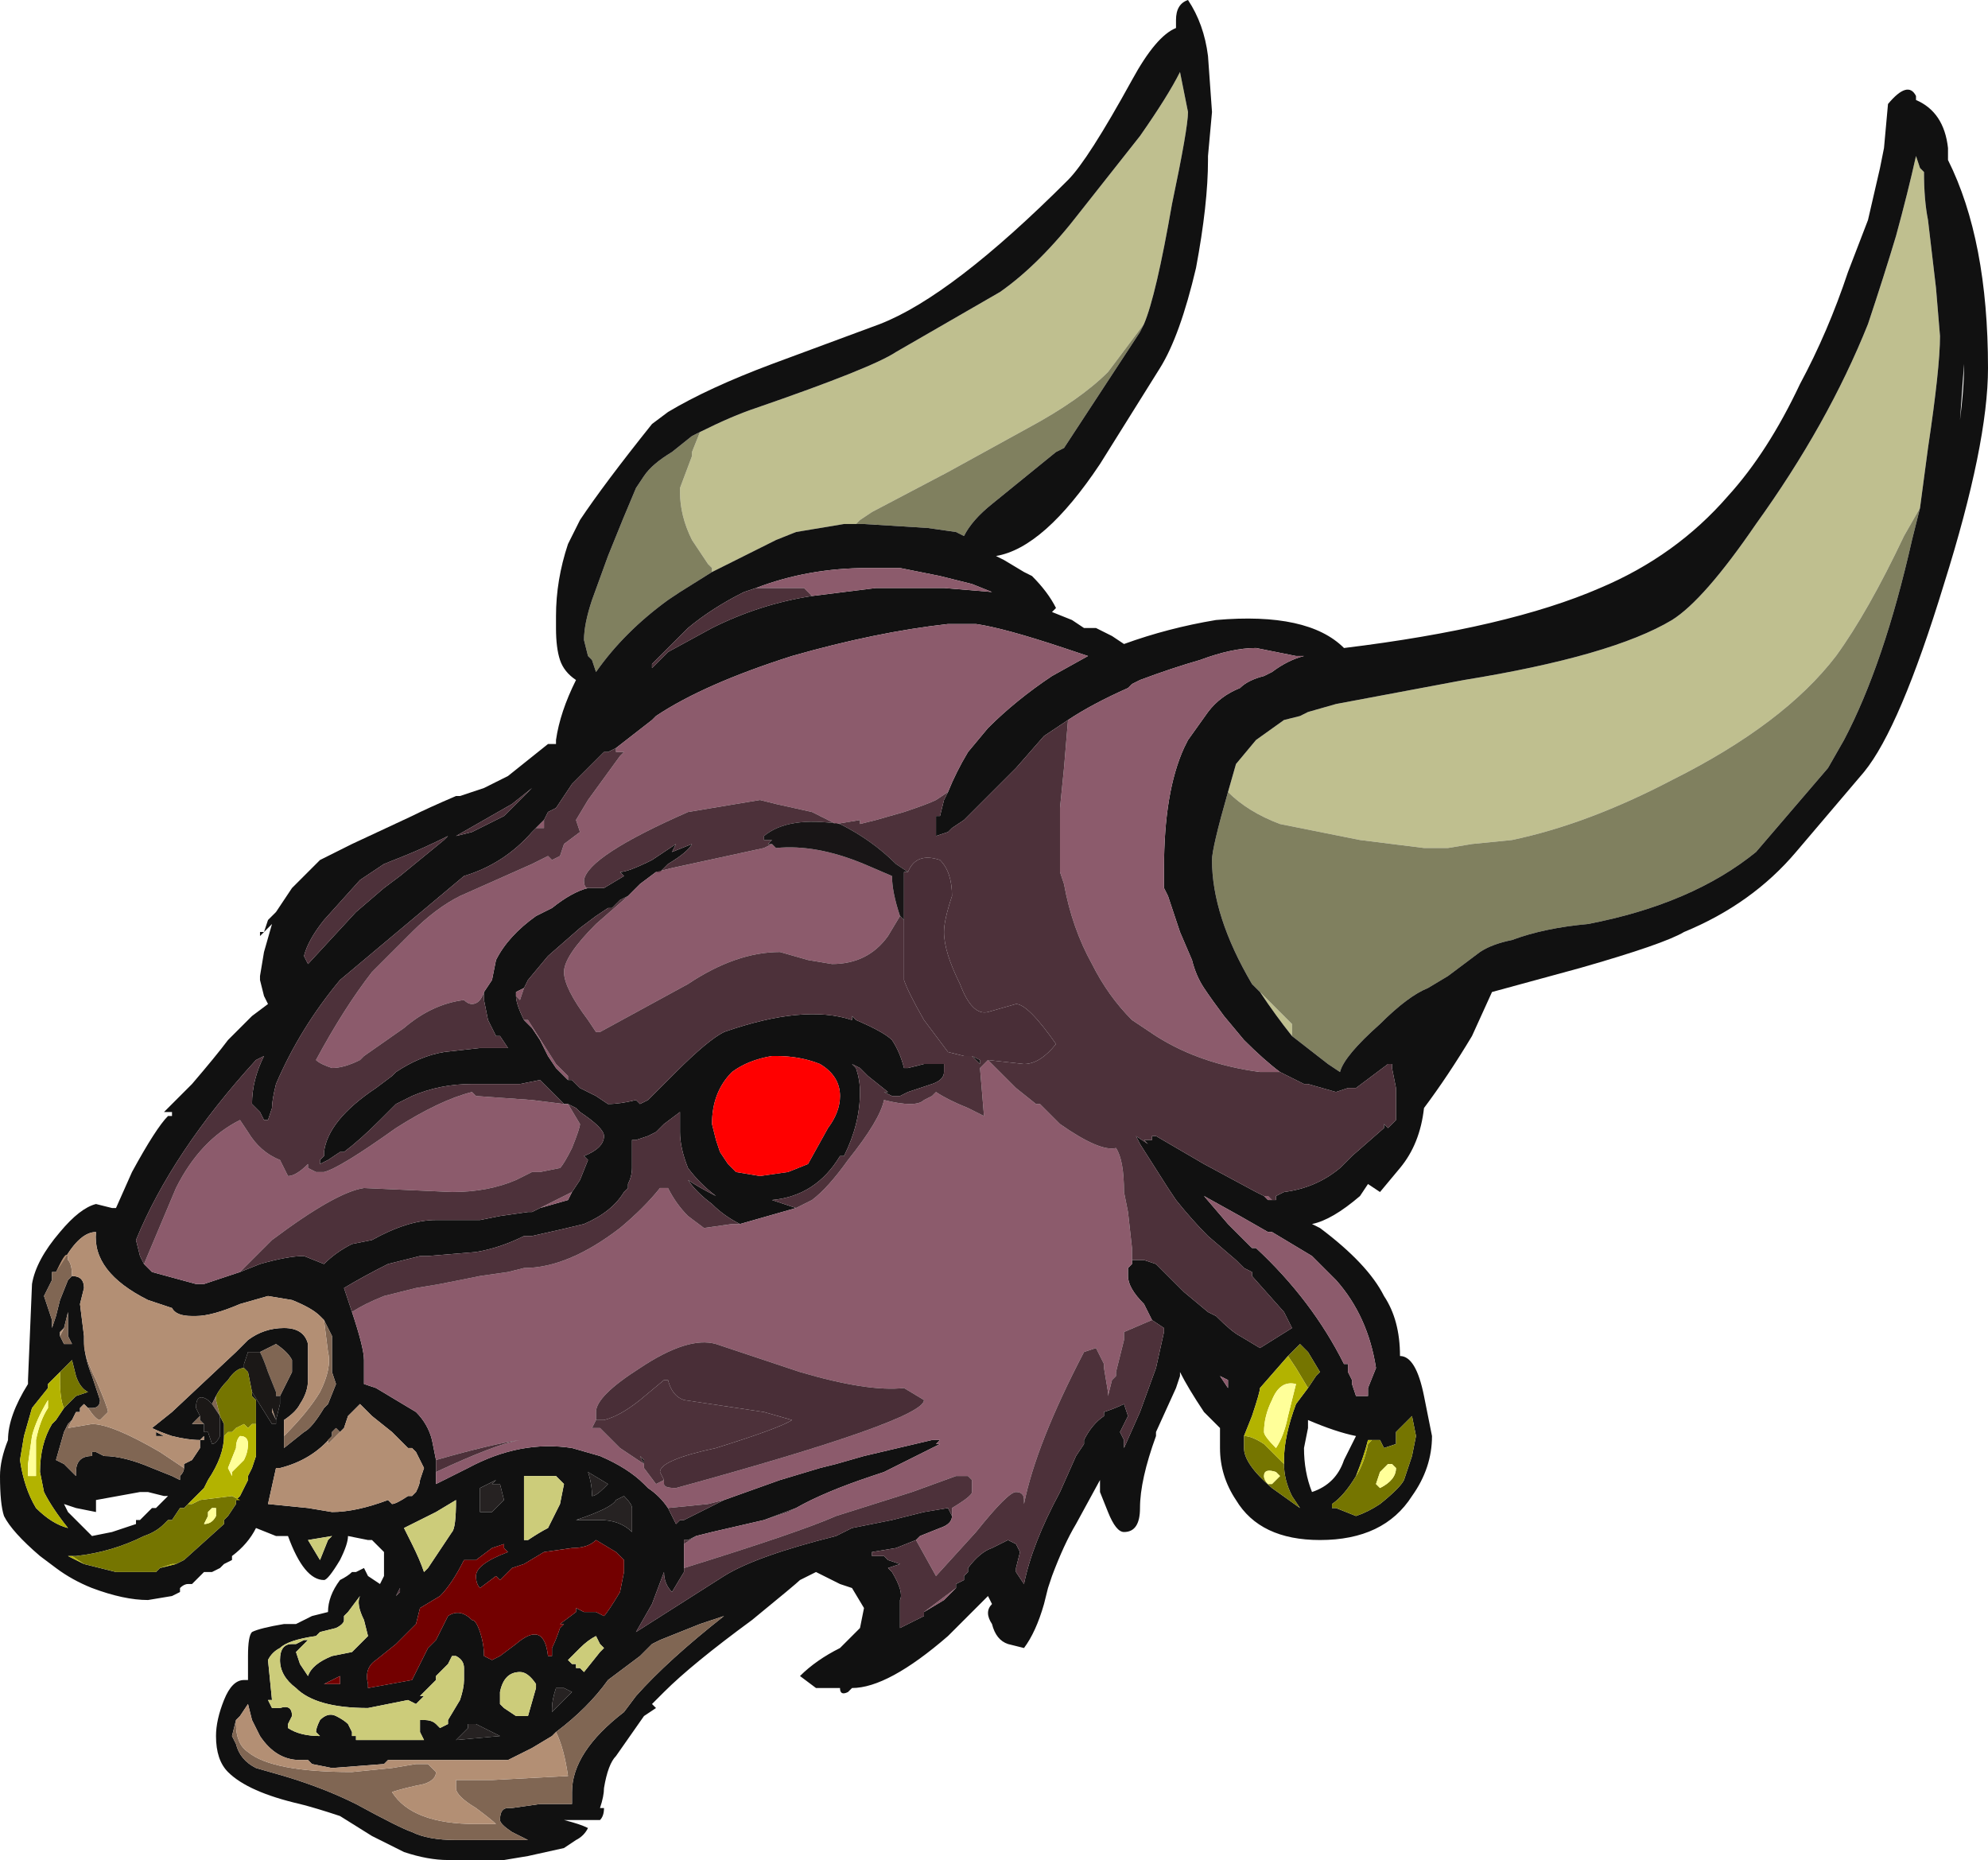 <?xml version="1.0" encoding="UTF-8" standalone="no"?>
<svg xmlns:ffdec="https://www.free-decompiler.com/flash" xmlns:xlink="http://www.w3.org/1999/xlink" ffdec:objectType="frame" height="162.75px" width="173.95px" xmlns="http://www.w3.org/2000/svg">
  <g transform="matrix(1.0, 0.0, 0.0, 1.0, 66.5, 135.45)">
    <use ffdec:characterId="47" height="23.25" transform="matrix(7.0, 0.0, 0.0, 7.0, -66.5, -135.45)" width="24.85" xlink:href="#shape0"/>
  </g>
  <defs>
    <g id="shape0" transform="matrix(1.0, 0.0, 0.0, 1.0, 9.5, 19.35)">
      <path d="M-6.35 -6.65 L-6.15 -6.8 -6.35 -6.65 M-6.1 -7.8 L-6.15 -7.75 -6.1 -7.8 M5.85 -9.45 L5.95 -9.8 6.2 -10.1 6.55 -10.35 6.75 -10.4 6.85 -10.45 7.2 -10.55 8.8 -10.85 Q10.65 -11.15 11.4 -11.6 11.8 -11.85 12.45 -12.8 13.35 -14.05 13.85 -15.3 14.05 -15.9 14.2 -16.4 14.35 -16.95 14.45 -17.4 L14.5 -17.25 14.55 -17.2 Q14.55 -16.85 14.6 -16.6 L14.7 -15.75 14.75 -15.15 Q14.75 -14.75 14.6 -13.75 L14.5 -13.0 14.3 -12.65 Q13.85 -11.7 13.45 -11.15 12.8 -10.3 11.4 -9.6 10.35 -9.05 9.4 -8.85 L8.9 -8.8 8.6 -8.75 8.3 -8.75 7.5 -8.85 6.5 -9.05 Q6.1 -9.2 5.85 -9.45 M6.65 -6.4 Q6.45 -6.65 6.25 -6.95 L6.65 -6.55 6.65 -6.4 M-0.75 -13.95 Q-0.35 -14.15 -0.05 -14.25 1.4 -14.75 1.7 -14.95 L3.0 -15.7 Q3.5 -16.05 4.0 -16.7 L4.75 -17.65 Q5.1 -18.15 5.25 -18.45 L5.35 -17.95 Q5.35 -17.75 5.15 -16.8 4.95 -15.65 4.8 -15.3 L4.75 -15.2 4.8 -15.3 4.35 -14.7 Q4.0 -14.35 3.35 -14.0 L2.35 -13.45 1.4 -12.95 1.25 -12.85 1.2 -12.8 1.3 -12.8 1.05 -12.8 0.45 -12.7 0.2 -12.6 -0.6 -12.2 -0.6 -12.25 -0.65 -12.3 -0.85 -12.6 Q-1.0 -12.9 -1.0 -13.2 L-1.0 -13.25 -0.85 -13.65 -0.85 -13.7 -0.75 -13.95" fill="#bfbf8f" fill-rule="evenodd" stroke="none"/>
      <path d="M5.85 -9.45 Q6.1 -9.2 6.5 -9.05 L7.5 -8.85 8.3 -8.75 8.6 -8.75 8.9 -8.8 9.4 -8.85 Q10.35 -9.05 11.4 -9.6 12.8 -10.3 13.45 -11.15 13.85 -11.7 14.3 -12.65 L14.5 -13.0 14.4 -12.6 Q14.05 -11.05 13.55 -10.1 L13.35 -9.75 12.45 -8.7 Q11.65 -8.05 10.35 -7.8 9.8 -7.75 9.4 -7.6 9.15 -7.55 9.0 -7.45 L8.6 -7.15 8.35 -7.0 Q8.1 -6.9 7.75 -6.55 7.3 -6.15 7.25 -5.95 L7.1 -6.05 6.65 -6.4 6.65 -6.55 6.25 -6.95 6.15 -7.05 Q5.65 -7.9 5.65 -8.6 5.65 -8.75 5.85 -9.45 M-0.75 -13.95 L-0.85 -13.7 -0.85 -13.65 -1.0 -13.25 -1.0 -13.2 Q-1.0 -12.9 -0.85 -12.6 L-0.65 -12.3 -0.6 -12.25 -0.6 -12.2 -1.0 -11.95 -1.15 -11.85 Q-1.7 -11.45 -2.05 -10.95 L-2.1 -11.1 -2.15 -11.15 -2.2 -11.35 Q-2.2 -11.55 -2.1 -11.85 L-1.9 -12.4 Q-1.7 -12.9 -1.55 -13.25 L-1.45 -13.4 Q-1.35 -13.55 -1.1 -13.7 L-0.85 -13.9 -0.75 -13.95 M1.3 -12.8 L1.2 -12.8 1.25 -12.85 1.4 -12.95 2.35 -13.45 3.35 -14.0 Q4.0 -14.35 4.35 -14.7 L4.8 -15.3 4.75 -15.2 3.8 -13.75 3.7 -13.7 2.9 -13.05 Q2.65 -12.85 2.55 -12.65 L2.45 -12.7 2.1 -12.75 1.3 -12.8" fill="#80805f" fill-rule="evenodd" stroke="none"/>
      <path d="M-6.15 -7.75 L-6.25 -7.65 -6.25 -7.7 -6.2 -7.7 -6.15 -7.85 -6.05 -7.95 -5.85 -8.25 -5.5 -8.6 -5.1 -8.8 -4.35 -9.15 Q-4.15 -9.25 -3.8 -9.4 L-3.75 -9.4 -3.45 -9.5 -3.15 -9.65 -2.65 -10.05 -2.55 -10.05 -2.55 -10.1 Q-2.5 -10.45 -2.3 -10.85 -2.45 -10.95 -2.5 -11.1 -2.55 -11.25 -2.55 -11.5 L-2.55 -11.65 Q-2.55 -12.1 -2.4 -12.55 L-2.25 -12.85 Q-1.95 -13.3 -1.35 -14.05 L-1.15 -14.2 Q-0.65 -14.5 0.15 -14.8 L1.5 -15.3 Q2.4 -15.65 3.85 -17.1 4.1 -17.35 4.65 -18.35 4.95 -18.9 5.2 -19.0 L5.2 -19.1 Q5.2 -19.3 5.35 -19.35 5.55 -19.05 5.6 -18.65 L5.65 -17.95 5.6 -17.4 5.6 -17.35 Q5.6 -16.8 5.45 -16.0 5.25 -15.15 5.0 -14.75 L4.25 -13.55 Q3.55 -12.5 2.95 -12.4 L3.05 -12.35 3.3 -12.2 3.4 -12.15 Q3.6 -11.95 3.7 -11.75 L3.65 -11.7 3.9 -11.6 4.05 -11.5 4.2 -11.5 4.4 -11.4 4.55 -11.3 Q5.1 -11.5 5.7 -11.6 6.85 -11.7 7.3 -11.25 9.35 -11.5 10.5 -12.0 11.45 -12.4 12.1 -13.15 12.6 -13.7 13.0 -14.55 13.35 -15.2 13.6 -15.95 L13.85 -16.6 14.0 -17.25 14.05 -17.5 14.1 -18.05 Q14.35 -18.35 14.45 -18.15 L14.45 -18.1 Q14.8 -17.95 14.85 -17.5 L14.85 -17.35 Q15.35 -16.35 15.35 -14.75 15.35 -13.8 14.8 -12.05 14.25 -10.25 13.8 -9.7 L12.95 -8.7 Q12.4 -8.05 11.55 -7.7 11.3 -7.55 10.25 -7.25 L9.15 -6.95 8.9 -6.4 Q8.6 -5.9 8.3 -5.5 8.25 -5.05 8.0 -4.75 L7.75 -4.45 7.6 -4.55 7.5 -4.4 Q7.15 -4.1 6.9 -4.05 L7.0 -4.0 Q7.6 -3.55 7.8 -3.15 8.0 -2.85 8.0 -2.4 8.2 -2.4 8.3 -1.9 L8.4 -1.4 Q8.4 -1.0 8.15 -0.65 7.8 -0.1 7.0 -0.1 6.25 -0.1 5.95 -0.6 5.75 -0.9 5.75 -1.25 L5.75 -1.5 5.55 -1.7 Q5.35 -2.0 5.25 -2.2 L5.25 -2.15 5.2 -2.0 4.95 -1.45 4.95 -1.4 Q4.75 -0.85 4.75 -0.5 4.75 -0.2 4.55 -0.2 4.45 -0.2 4.35 -0.45 L4.25 -0.7 4.25 -0.85 3.95 -0.3 Q3.8 -0.05 3.65 0.35 L3.6 0.5 3.55 0.7 Q3.45 1.05 3.3 1.25 L3.1 1.2 Q2.95 1.15 2.9 0.95 2.8 0.8 2.9 0.7 L2.85 0.6 2.35 1.1 Q1.6 1.75 1.15 1.75 L1.1 1.8 Q1.0 1.85 1.0 1.75 L0.7 1.75 0.5 1.6 Q0.7 1.4 1.0 1.25 1.1 1.15 1.25 1.0 L1.3 0.75 1.15 0.5 1.0 0.45 0.7 0.3 0.5 0.4 Q0.45 0.45 -0.1 0.9 -0.85 1.45 -1.2 1.8 L-1.35 1.95 -1.3 2.0 -1.45 2.1 -1.8 2.6 Q-1.9 2.7 -1.95 3.0 -1.95 3.1 -2.0 3.25 L-1.95 3.25 Q-1.95 3.35 -2.0 3.4 L-2.45 3.4 Q-2.25 3.45 -2.15 3.5 -2.2 3.6 -2.3 3.65 L-2.45 3.75 -2.9 3.85 -3.2 3.9 -3.9 3.9 Q-4.15 3.9 -4.45 3.8 L-4.85 3.6 -5.25 3.35 Q-5.55 3.25 -5.75 3.2 -6.4 3.05 -6.65 2.8 -6.8 2.65 -6.8 2.35 -6.8 2.15 -6.7 1.9 -6.6 1.65 -6.45 1.65 L-6.4 1.65 -6.4 1.35 Q-6.4 1.1 -6.35 1.05 -6.25 1.0 -5.95 0.95 L-5.8 0.95 Q-5.7 0.9 -5.6 0.85 L-5.4 0.8 Q-5.4 0.6 -5.25 0.4 -5.15 0.35 -5.1 0.3 L-5.05 0.3 -4.95 0.25 -4.9 0.35 -4.75 0.45 -4.7 0.35 -4.7 0.05 -4.85 -0.1 -4.9 -0.1 -5.15 -0.15 Q-5.15 -0.05 -5.25 0.15 -5.4 0.4 -5.45 0.4 -5.7 0.4 -5.9 -0.15 L-6.05 -0.15 -6.3 -0.25 Q-6.4 -0.05 -6.6 0.1 L-6.6 0.15 -6.7 0.2 -6.75 0.25 -6.85 0.3 -6.95 0.3 -7.1 0.45 -7.15 0.45 Q-7.2 0.45 -7.25 0.5 L-7.25 0.55 -7.35 0.6 -7.65 0.65 Q-7.95 0.65 -8.35 0.5 -8.6 0.4 -8.8 0.25 L-9.0 0.1 Q-9.35 -0.2 -9.45 -0.4 -9.5 -0.55 -9.5 -0.9 -9.5 -1.1 -9.4 -1.35 -9.4 -1.65 -9.15 -2.05 L-9.15 -2.1 -9.1 -3.3 Q-9.05 -3.6 -8.75 -3.95 -8.5 -4.25 -8.3 -4.3 L-8.1 -4.25 -8.05 -4.25 -7.85 -4.7 Q-7.55 -5.25 -7.4 -5.4 L-7.35 -5.4 -7.35 -5.45 -7.45 -5.45 -7.1 -5.8 Q-6.8 -6.15 -6.65 -6.35 L-6.35 -6.65 -6.15 -6.8 -6.2 -6.9 -6.25 -7.1 -6.25 -7.15 -6.2 -7.45 -6.1 -7.8 -6.15 -7.75 M14.5 -13.0 L14.6 -13.75 Q14.75 -14.75 14.75 -15.15 L14.7 -15.75 14.6 -16.6 Q14.55 -16.85 14.55 -17.2 L14.5 -17.25 14.45 -17.4 Q14.35 -16.95 14.2 -16.4 14.05 -15.9 13.85 -15.3 13.35 -14.05 12.45 -12.8 11.8 -11.85 11.4 -11.6 10.65 -11.15 8.8 -10.85 L7.2 -10.55 6.85 -10.45 6.75 -10.4 6.55 -10.35 6.2 -10.1 5.95 -9.8 5.85 -9.45 Q5.65 -8.75 5.65 -8.6 5.65 -7.9 6.15 -7.05 L6.25 -6.95 Q6.45 -6.65 6.65 -6.4 L7.1 -6.05 7.25 -5.95 Q7.3 -6.15 7.75 -6.55 8.1 -6.9 8.35 -7.0 L8.6 -7.15 9.0 -7.45 Q9.15 -7.55 9.4 -7.6 9.8 -7.75 10.35 -7.8 11.65 -8.05 12.45 -8.7 L13.35 -9.75 13.55 -10.1 Q14.05 -11.05 14.4 -12.6 L14.5 -13.0 M15.05 -14.8 L15.0 -14.1 Q15.05 -14.5 15.05 -14.75 L15.05 -14.8 M4.75 -15.2 L4.8 -15.3 Q4.95 -15.65 5.15 -16.8 5.35 -17.75 5.35 -17.95 L5.25 -18.45 Q5.1 -18.15 4.75 -17.65 L4.0 -16.7 Q3.5 -16.05 3.0 -15.7 L1.7 -14.95 Q1.4 -14.75 -0.05 -14.25 -0.35 -14.15 -0.75 -13.95 L-0.85 -13.9 -1.1 -13.7 Q-1.35 -13.55 -1.45 -13.4 L-1.55 -13.25 Q-1.7 -12.9 -1.9 -12.4 L-2.1 -11.85 Q-2.2 -11.55 -2.2 -11.35 L-2.15 -11.15 -2.1 -11.1 -2.05 -10.95 Q-1.7 -11.45 -1.15 -11.85 L-1.0 -11.95 -0.6 -12.2 0.2 -12.6 0.45 -12.7 1.05 -12.8 1.3 -12.8 2.1 -12.75 2.45 -12.7 2.55 -12.65 Q2.65 -12.85 2.9 -13.05 L3.7 -13.7 3.8 -13.75 4.75 -15.2 M6.5 -5.95 Q6.3 -6.1 6.05 -6.35 L5.8 -6.65 Q5.65 -6.85 5.55 -7.0 5.45 -7.15 5.4 -7.35 L5.25 -7.7 5.1 -8.15 5.05 -8.25 5.05 -8.5 Q5.05 -9.45 5.3 -10.0 L5.35 -10.1 5.6 -10.45 Q5.75 -10.65 6.0 -10.75 6.1 -10.85 6.3 -10.9 L6.4 -10.95 Q6.6 -11.1 6.8 -11.15 L6.7 -11.15 6.2 -11.25 Q5.9 -11.25 5.5 -11.1 5.15 -11.0 4.75 -10.85 L4.65 -10.8 4.6 -10.75 Q4.15 -10.55 3.85 -10.35 L3.55 -10.15 3.2 -9.75 2.55 -9.1 2.4 -9.0 2.35 -8.95 2.2 -8.9 2.2 -9.15 2.25 -9.15 2.3 -9.35 2.35 -9.45 Q2.45 -9.7 2.6 -9.95 L2.85 -10.25 Q3.2 -10.6 3.65 -10.9 L4.1 -11.15 3.8 -11.25 Q3.05 -11.5 2.7 -11.55 L2.35 -11.55 Q1.45 -11.45 0.4 -11.15 -0.7 -10.8 -1.3 -10.4 L-1.35 -10.35 -1.8 -10.0 -1.9 -9.95 -1.95 -9.95 -2.35 -9.55 -2.55 -9.25 -2.65 -9.2 -2.7 -9.1 -2.8 -9.0 -2.85 -8.95 Q-3.2 -8.55 -3.7 -8.4 L-5.25 -7.1 Q-5.75 -6.5 -6.05 -5.8 -6.1 -5.6 -6.1 -5.5 L-6.15 -5.35 -6.2 -5.35 -6.25 -5.45 -6.35 -5.55 Q-6.35 -5.85 -6.2 -6.15 L-6.3 -6.1 Q-7.35 -4.95 -7.8 -3.85 L-7.75 -3.65 -7.7 -3.55 -7.6 -3.45 -7.05 -3.3 -6.95 -3.3 -6.5 -3.45 -6.25 -3.55 Q-5.9 -3.65 -5.7 -3.65 L-5.45 -3.55 Q-5.3 -3.7 -5.1 -3.8 L-4.85 -3.85 Q-4.4 -4.1 -4.05 -4.1 L-3.5 -4.1 -3.25 -4.15 -2.9 -4.2 -2.85 -4.2 -2.75 -4.25 -2.4 -4.35 -2.35 -4.45 -2.25 -4.6 -2.15 -4.85 -2.2 -4.9 Q-1.95 -5.0 -1.95 -5.15 -1.95 -5.25 -2.25 -5.45 L-2.3 -5.5 -2.4 -5.55 -2.45 -5.55 Q-2.6 -5.7 -2.7 -5.8 L-2.75 -5.85 -3.0 -5.8 -3.6 -5.8 Q-4.0 -5.8 -4.35 -5.65 L-4.55 -5.55 -4.75 -5.35 Q-5.0 -5.1 -5.2 -4.95 L-5.25 -4.95 -5.4 -4.85 -5.5 -4.8 -5.5 -4.85 -5.45 -4.9 -5.45 -4.95 Q-5.4 -5.35 -4.8 -5.75 L-4.6 -5.9 -4.55 -5.95 Q-4.25 -6.15 -3.95 -6.2 L-3.5 -6.25 -3.15 -6.25 -3.25 -6.4 -3.3 -6.4 -3.4 -6.6 -3.45 -6.85 -3.45 -6.95 -3.35 -7.1 -3.3 -7.35 Q-3.15 -7.65 -2.8 -7.9 L-2.6 -8.0 Q-2.35 -8.2 -2.15 -8.25 L-1.95 -8.25 -1.7 -8.4 -1.75 -8.45 Q-1.65 -8.45 -1.35 -8.6 L-1.05 -8.8 -1.1 -8.7 -0.85 -8.8 Q-0.9 -8.7 -1.15 -8.55 L-1.25 -8.45 -1.3 -8.45 -1.5 -8.3 -1.65 -8.15 -1.75 -8.1 -1.85 -8.0 -1.9 -8.0 -2.05 -7.9 -2.25 -7.75 -2.65 -7.4 -2.9 -7.1 -2.95 -7.0 -3.05 -6.95 -3.05 -6.9 Q-3.05 -6.8 -2.95 -6.6 L-2.85 -6.5 -2.75 -6.35 Q-2.7 -6.25 -2.65 -6.15 L-2.55 -6.0 -2.4 -5.85 -2.35 -5.85 -2.25 -5.75 -2.05 -5.65 -1.9 -5.55 Q-1.75 -5.55 -1.55 -5.6 L-1.5 -5.55 -1.4 -5.6 -1.05 -5.95 Q-0.65 -6.35 -0.45 -6.45 0.55 -6.8 1.15 -6.6 L1.15 -6.65 1.2 -6.6 Q1.55 -6.45 1.65 -6.35 1.75 -6.2 1.8 -6.0 L1.85 -6.0 2.05 -6.05 2.3 -6.05 2.3 -5.95 Q2.3 -5.85 2.15 -5.8 L1.85 -5.7 1.75 -5.65 1.65 -5.65 1.55 -5.7 1.6 -5.7 1.35 -5.9 1.25 -6.0 1.15 -6.05 1.2 -6.0 Q1.25 -5.85 1.25 -5.7 1.25 -5.3 1.05 -4.9 L1.0 -4.9 Q0.7 -4.4 0.15 -4.35 L0.45 -4.25 -0.25 -4.05 Q-0.45 -4.15 -0.6 -4.3 -0.8 -4.45 -0.9 -4.6 -0.75 -4.5 -0.55 -4.4 -0.75 -4.55 -0.9 -4.75 -1.0 -5.0 -1.0 -5.2 L-1.0 -5.45 -1.2 -5.3 -1.3 -5.2 -1.4 -5.15 -1.55 -5.1 -1.6 -5.1 -1.6 -5.05 Q-1.6 -4.9 -1.6 -4.75 -1.6 -4.65 -1.65 -4.55 L-1.65 -4.5 -1.7 -4.45 Q-1.85 -4.2 -2.2 -4.05 -2.4 -4.0 -2.85 -3.9 L-2.95 -3.9 Q-3.25 -3.75 -3.55 -3.7 L-4.15 -3.65 -4.25 -3.65 -4.65 -3.55 Q-4.95 -3.4 -5.2 -3.25 L-5.1 -2.95 Q-4.95 -2.5 -4.95 -2.35 L-4.95 -2.05 -4.8 -2.0 -4.3 -1.7 Q-4.15 -1.55 -4.1 -1.35 L-4.05 -1.1 -4.05 -0.95 -4.05 -0.8 Q-3.85 -0.9 -3.65 -1.0 -3.0 -1.35 -2.35 -1.25 L-2.0 -1.15 Q-1.65 -1.0 -1.45 -0.8 L-1.4 -0.75 Q-1.25 -0.65 -1.15 -0.5 L-1.05 -0.3 -1.0 -0.35 -0.95 -0.35 -0.45 -0.6 0.25 -0.85 0.75 -1.0 0.95 -1.05 1.3 -1.15 2.15 -1.35 2.25 -1.35 2.2 -1.3 2.25 -1.3 1.55 -0.95 1.4 -0.9 Q0.8 -0.7 0.45 -0.5 L0.05 -0.35 -0.6 -0.2 -0.8 -0.15 -0.9 -0.1 -0.95 -0.1 -0.95 -0.05 -0.95 0.25 -0.95 0.3 -1.1 0.55 Q-1.2 0.45 -1.2 0.3 L-1.35 0.7 -1.55 1.05 -0.45 0.35 Q-0.05 0.1 0.95 -0.15 L1.15 -0.25 1.65 -0.35 2.05 -0.45 2.35 -0.5 2.4 -0.4 Q2.4 -0.3 2.25 -0.25 L2.0 -0.15 1.95 -0.1 1.7 0.0 1.4 0.05 1.4 0.1 1.55 0.1 1.6 0.15 1.75 0.2 1.6 0.25 1.65 0.3 Q1.8 0.55 1.75 0.65 L1.75 1.0 2.05 0.85 2.05 0.8 2.3 0.65 2.45 0.5 2.45 0.45 2.55 0.4 2.55 0.35 2.6 0.3 2.6 0.25 Q2.75 0.05 2.9 0.0 L3.1 -0.1 3.2 -0.05 3.25 0.05 3.2 0.25 3.2 0.3 3.3 0.45 Q3.4 -0.05 3.75 -0.7 L3.95 -1.15 4.05 -1.3 4.05 -1.35 Q4.15 -1.55 4.3 -1.65 L4.3 -1.7 Q4.45 -1.75 4.55 -1.8 L4.6 -1.65 4.5 -1.45 4.55 -1.35 4.55 -1.25 4.75 -1.7 4.95 -2.25 5.05 -2.7 5.05 -2.75 4.9 -2.85 4.8 -3.05 Q4.6 -3.25 4.6 -3.4 L4.6 -3.5 4.65 -3.55 4.65 -3.6 4.8 -3.6 4.95 -3.55 5.3 -3.2 5.6 -2.95 5.7 -2.9 Q5.9 -2.7 6.0 -2.65 L6.25 -2.5 6.65 -2.75 6.55 -2.95 6.15 -3.4 6.15 -3.45 6.05 -3.5 5.95 -3.6 5.6 -3.9 Q5.4 -4.1 5.2 -4.35 L5.1 -4.5 4.75 -5.05 4.7 -5.15 4.85 -5.05 4.8 -5.1 4.9 -5.1 4.9 -5.15 4.95 -5.15 5.55 -4.8 6.2 -4.45 6.3 -4.4 6.35 -4.35 6.45 -4.35 6.45 -4.4 6.55 -4.45 Q6.95 -4.5 7.25 -4.75 L7.4 -4.9 7.8 -5.25 7.8 -5.3 7.85 -5.25 7.95 -5.35 7.95 -5.75 7.9 -6.0 7.9 -6.05 7.85 -6.05 7.45 -5.75 7.35 -5.75 7.2 -5.7 6.85 -5.8 6.8 -5.8 6.5 -5.95 M0.65 -11.9 L1.45 -12.0 2.3 -12.0 2.9 -11.95 2.65 -12.05 2.25 -12.15 1.75 -12.25 1.35 -12.25 Q0.6 -12.25 -0.05 -12.0 L-0.2 -11.95 Q-0.6 -11.75 -0.9 -11.5 L-1.35 -11.05 -1.35 -11.0 -1.15 -11.2 -0.6 -11.5 Q0.0 -11.8 0.65 -11.9 M0.15 -6.15 Q-0.15 -6.1 -0.35 -5.95 -0.6 -5.7 -0.6 -5.3 L-0.55 -5.1 -0.5 -4.95 -0.4 -4.8 -0.3 -4.7 0.0 -4.65 0.35 -4.7 0.6 -4.8 0.85 -5.25 Q1.0 -5.45 1.0 -5.65 1.0 -5.9 0.75 -6.05 0.5 -6.15 0.2 -6.15 L0.15 -6.15 M-1.45 -1.0 L-1.45 -1.05 -1.5 -1.15 -1.45 -1.1 -1.45 -1.0 M6.2 -3.75 Q6.9 -3.1 7.3 -2.3 L7.35 -2.3 7.35 -2.2 7.4 -2.1 7.4 -2.05 7.45 -1.9 7.6 -1.9 7.6 -2.0 7.7 -2.25 Q7.6 -2.9 7.2 -3.35 L6.9 -3.65 6.4 -3.95 6.35 -3.95 6.0 -4.15 5.55 -4.4 5.85 -4.05 6.15 -3.75 6.2 -3.75 M5.85 -2.1 L5.75 -2.15 5.85 -2.0 5.85 -2.1 M6.8 -2.5 L6.75 -2.55 6.6 -2.4 6.25 -2.0 Q6.25 -1.95 6.15 -1.65 L6.05 -1.4 6.05 -1.25 Q6.05 -1.05 6.4 -0.75 L6.75 -0.5 6.65 -0.65 Q6.55 -0.85 6.55 -1.05 L6.55 -1.1 Q6.55 -1.4 6.7 -1.8 L6.85 -2.0 6.95 -2.15 7.0 -2.2 6.85 -2.45 6.8 -2.5 M6.85 -1.5 L6.8 -1.25 Q6.8 -0.95 6.9 -0.7 7.2 -0.8 7.3 -1.1 L7.45 -1.4 Q7.2 -1.45 6.85 -1.6 L6.85 -1.5 M7.15 -0.55 L7.15 -0.5 7.2 -0.5 7.45 -0.4 Q7.6 -0.45 7.75 -0.55 8.0 -0.75 8.05 -0.85 L8.15 -1.15 8.2 -1.4 8.15 -1.65 7.95 -1.45 7.95 -1.3 7.8 -1.25 7.75 -1.35 7.65 -1.35 7.6 -1.35 Q7.55 -1.15 7.45 -0.9 7.3 -0.65 7.15 -0.55 M-3.6 -8.95 L-3.2 -9.15 -2.85 -9.5 -3.1 -9.3 Q-3.45 -9.1 -3.8 -8.9 L-3.6 -8.95 M-4.7 -8.25 L-4.5 -8.4 -3.95 -8.85 -3.9 -8.9 Q-4.2 -8.75 -4.45 -8.65 L-4.7 -8.55 -5.0 -8.35 -5.45 -7.85 Q-5.65 -7.6 -5.7 -7.4 L-5.65 -7.3 -5.05 -7.95 -4.7 -8.25 M-8.8 -3.45 L-8.85 -3.45 -8.85 -3.35 -8.95 -3.15 -8.85 -2.85 -8.85 -2.75 -8.8 -2.9 -8.75 -3.1 -8.65 -3.35 -8.6 -3.4 Q-8.45 -3.4 -8.45 -3.25 L-8.5 -3.05 -8.45 -2.65 -8.45 -2.6 Q-8.45 -2.4 -8.35 -2.15 L-8.25 -1.85 Q-8.25 -1.75 -8.35 -1.75 L-8.4 -1.75 -8.45 -1.8 -8.5 -1.75 -8.5 -1.7 -8.55 -1.7 -8.6 -1.6 -8.65 -1.55 -8.7 -1.45 -8.8 -1.1 -8.7 -1.05 -8.55 -0.9 -8.55 -0.95 Q-8.55 -1.15 -8.35 -1.15 L-8.35 -1.2 -8.3 -1.2 -8.2 -1.15 Q-7.95 -1.15 -7.6 -1.0 L-7.35 -0.9 -7.25 -0.85 -7.25 -0.9 Q-7.2 -0.95 -7.2 -1.0 L-7.2 -1.05 -7.1 -1.1 -7.0 -1.25 -7.0 -1.35 -6.95 -1.35 -6.95 -1.4 -7.0 -1.35 Q-7.15 -1.35 -7.35 -1.4 -7.5 -1.45 -7.6 -1.5 L-7.35 -1.7 -6.55 -2.45 -6.4 -2.6 Q-6.2 -2.75 -5.95 -2.75 -5.7 -2.75 -5.65 -2.55 -5.65 -2.45 -5.65 -2.25 L-5.65 -2.1 Q-5.65 -1.95 -5.75 -1.8 -5.8 -1.7 -5.95 -1.6 L-5.95 -1.4 -5.95 -1.25 -5.7 -1.45 Q-5.6 -1.5 -5.45 -1.75 L-5.4 -1.8 -5.3 -2.05 -5.35 -2.2 -5.35 -2.65 -5.45 -2.85 -5.5 -2.9 Q-5.6 -3.0 -5.85 -3.1 L-6.15 -3.15 -6.5 -3.05 Q-6.85 -2.9 -7.05 -2.9 L-7.1 -2.9 Q-7.3 -2.9 -7.35 -3.0 L-7.65 -3.1 Q-8.35 -3.45 -8.3 -3.95 -8.5 -3.95 -8.7 -3.6 L-8.8 -3.45 M-8.7 -2.75 L-8.75 -2.7 -8.75 -2.65 -8.7 -2.55 -8.6 -2.55 -8.65 -2.65 -8.65 -2.95 -8.7 -2.75 M-8.7 -1.75 L-8.55 -1.9 -8.4 -1.95 Q-8.5 -2.0 -8.55 -2.15 L-8.6 -2.35 -8.75 -2.2 -8.9 -2.05 -8.9 -2.0 -9.1 -1.75 -9.2 -1.4 -9.25 -1.1 Q-9.2 -0.75 -9.05 -0.5 -8.85 -0.3 -8.65 -0.25 -8.85 -0.5 -8.95 -0.7 L-9.0 -0.95 Q-9.0 -1.3 -8.85 -1.55 L-8.8 -1.6 -8.7 -1.75 M-6.8 -1.9 L-6.85 -1.8 -6.9 -1.85 Q-7.05 -1.95 -7.05 -1.75 L-7.0 -1.65 -7.1 -1.55 -6.95 -1.55 -6.95 -1.45 -6.9 -1.45 -6.85 -1.3 Q-6.8 -1.3 -6.75 -1.4 L-6.75 -1.65 -6.7 -1.55 -6.7 -1.4 Q-6.7 -1.15 -6.9 -0.85 L-6.95 -0.75 -7.2 -0.5 -7.25 -0.5 -7.35 -0.35 -7.4 -0.35 -7.45 -0.3 Q-7.55 -0.2 -7.7 -0.15 -8.1 0.05 -8.55 0.1 L-8.65 0.1 -8.45 0.2 -8.05 0.3 -7.55 0.3 -7.5 0.25 -7.3 0.2 -7.2 0.15 -6.7 -0.3 -6.7 -0.35 -6.65 -0.4 -6.55 -0.55 -6.55 -0.6 -6.5 -0.65 -6.4 -0.85 -6.4 -0.9 -6.35 -1.0 -6.3 -1.15 Q-6.3 -1.35 -6.3 -1.55 L-6.3 -1.6 -6.3 -1.85 -6.35 -1.9 -6.35 -1.95 -6.1 -1.55 -6.05 -1.55 -6.05 -1.6 -6.0 -1.8 -6.0 -1.9 -5.85 -2.2 -5.85 -2.35 Q-5.9 -2.45 -6.05 -2.55 L-6.25 -2.45 -6.4 -2.45 -6.45 -2.3 -6.45 -2.25 Q-6.55 -2.25 -6.65 -2.1 -6.75 -2.0 -6.8 -1.9 M-7.55 -1.4 L-7.55 -1.45 -7.45 -1.4 -7.55 -1.4 M-8.35 -0.8 L-8.35 -0.8 M-8.3 -0.45 L-8.55 -0.5 -8.7 -0.55 -8.65 -0.45 -8.35 -0.15 -8.1 -0.2 -7.8 -0.3 -7.8 -0.35 -7.75 -0.35 -7.6 -0.5 -7.55 -0.5 -7.4 -0.65 -7.45 -0.65 -7.65 -0.7 -7.75 -0.7 -8.3 -0.6 -8.3 -0.45 M-5.35 -1.4 Q-5.6 -1.1 -6.0 -1.0 L-6.05 -1.0 -6.15 -0.55 -5.65 -0.5 -5.35 -0.45 Q-5.05 -0.45 -4.65 -0.6 L-4.6 -0.55 Q-4.55 -0.55 -4.4 -0.65 L-4.35 -0.65 -4.3 -0.7 Q-4.25 -0.8 -4.25 -0.85 L-4.2 -1.0 -4.3 -1.2 -4.35 -1.25 -4.4 -1.25 -4.6 -1.45 -4.85 -1.65 -5.0 -1.8 -5.15 -1.65 -5.2 -1.5 -5.25 -1.45 -5.3 -1.5 -5.35 -1.45 -5.35 -1.4 M-6.9 -1.5 L-6.9 -1.5 M-6.3 -0.25 L-6.3 -0.25 M-5.35 -0.15 L-5.65 -0.1 -5.5 0.15 -5.4 -0.1 -5.35 -0.15 M-4.4 -0.15 L-4.35 -0.05 Q-4.25 0.15 -4.2 0.3 L-4.15 0.25 -3.85 -0.2 Q-3.8 -0.25 -3.8 -0.6 L-4.05 -0.45 Q-4.25 -0.35 -4.45 -0.25 L-4.4 -0.15 M-3.25 -0.8 L-3.35 -0.8 -3.3 -0.85 -3.5 -0.75 Q-3.5 -0.7 -3.5 -0.6 L-3.5 -0.45 -3.35 -0.45 -3.2 -0.6 -3.25 -0.8 M-3.25 -0.9 L-3.25 -0.9 M-2.9 -0.1 Q-2.75 -0.2 -2.65 -0.25 L-2.5 -0.55 -2.45 -0.8 -2.55 -0.9 -2.95 -0.9 Q-2.95 -0.55 -2.95 -0.25 L-2.95 -0.1 -2.9 -0.1 M-2.3 -0.35 L-2.3 -0.35 -2.0 -0.35 Q-1.75 -0.35 -1.6 -0.2 L-1.6 -0.5 Q-1.6 -0.55 -1.7 -0.65 L-1.8 -0.6 Q-1.85 -0.5 -2.3 -0.35 M-1.9 -0.8 L-2.15 -0.95 Q-2.1 -0.8 -2.1 -0.65 -2.05 -0.65 -1.95 -0.75 L-1.9 -0.8 M-6.55 2.15 L-6.6 2.35 -6.55 2.45 Q-6.5 2.65 -6.3 2.75 L-5.95 2.85 Q-5.45 3.0 -5.05 3.2 -4.5 3.5 -4.35 3.55 -4.15 3.65 -3.8 3.65 L-2.9 3.65 -3.1 3.55 Q-3.25 3.45 -3.25 3.4 -3.25 3.25 -3.15 3.25 L-3.1 3.25 -2.75 3.2 -2.35 3.2 -2.35 3.05 Q-2.35 2.55 -1.7 2.05 L-1.55 1.85 Q-1.15 1.4 -0.45 0.85 L-0.75 0.95 -1.25 1.15 -1.35 1.2 -1.5 1.35 Q-1.7 1.5 -1.9 1.65 -2.15 2.0 -2.55 2.3 L-2.6 2.35 -2.85 2.5 -3.15 2.65 -4.65 2.65 -4.7 2.7 -5.35 2.75 -5.6 2.7 -5.65 2.65 -5.75 2.65 Q-6.05 2.65 -6.25 2.35 L-6.35 2.15 -6.4 1.95 -6.5 2.1 -6.55 2.15 M-1.8 0.05 L-2.05 -0.1 Q-2.15 0.0 -2.35 0.0 L-2.7 0.05 -2.95 0.2 -3.1 0.25 -3.25 0.4 -3.3 0.35 -3.5 0.5 Q-3.55 0.45 -3.55 0.35 -3.55 0.2 -3.15 0.05 L-3.2 0.0 -3.2 -0.05 -3.35 0.0 -3.55 0.15 -3.7 0.15 Q-3.85 0.45 -4.0 0.6 L-4.25 0.75 -4.3 0.95 -4.55 1.2 -4.8 1.4 Q-4.95 1.5 -4.9 1.7 L-4.9 1.75 -4.35 1.65 -4.15 1.25 -4.05 1.15 -3.9 0.85 Q-3.75 0.75 -3.6 0.9 -3.55 0.9 -3.5 1.05 -3.45 1.2 -3.45 1.35 L-3.35 1.4 -3.25 1.35 -3.05 1.2 Q-2.7 0.9 -2.65 1.35 L-2.6 1.35 -2.6 1.25 Q-2.55 1.15 -2.5 1.0 L-2.45 0.95 -2.5 0.95 -2.3 0.8 -2.3 0.75 -2.2 0.8 -2.05 0.8 -1.95 0.85 Q-1.9 0.8 -1.75 0.55 L-1.7 0.3 -1.7 0.15 -1.8 0.05 M-2.8 1.7 Q-2.9 1.55 -3.0 1.55 -3.2 1.55 -3.25 1.8 L-3.25 1.95 -3.2 2.0 -3.05 2.1 -2.9 2.1 -2.8 1.75 -2.8 1.7 M-2.55 1.75 Q-2.6 1.9 -2.6 2.0 L-2.6 2.05 -2.35 1.8 -2.45 1.75 -2.55 1.75 M-2.3 1.45 L-2.3 1.5 -2.25 1.5 -2.2 1.55 -2.0 1.3 -1.95 1.25 -2.0 1.2 -2.05 1.1 Q-2.15 1.15 -2.25 1.25 L-2.4 1.4 -2.35 1.45 -2.3 1.45 M-4.05 1.65 L-4.25 1.85 -4.2 1.85 -4.3 1.95 -4.4 1.9 -4.9 2.0 Q-5.55 2.0 -5.8 1.75 -6.0 1.6 -6.0 1.4 -6.0 1.2 -5.85 1.2 L-5.8 1.2 -5.7 1.15 -5.65 1.15 -5.8 1.3 -5.75 1.45 -5.65 1.6 Q-5.6 1.45 -5.35 1.35 L-5.1 1.3 -4.9 1.1 -4.95 0.9 Q-5.05 0.7 -5.0 0.6 L-5.15 0.8 -5.2 0.85 -5.2 0.9 Q-5.2 0.95 -5.3 1.0 L-5.5 1.05 -5.55 1.1 Q-5.9 1.15 -6.0 1.25 -6.1 1.3 -6.15 1.4 L-6.1 1.9 -6.15 1.9 -6.1 2.0 -6.0 2.0 Q-5.85 1.95 -5.85 2.1 L-5.9 2.2 -5.9 2.25 Q-5.75 2.35 -5.5 2.35 L-5.55 2.3 Q-5.55 2.25 -5.5 2.15 -5.4 2.05 -5.3 2.1 -5.2 2.15 -5.15 2.2 L-5.1 2.3 -5.1 2.35 -5.05 2.35 -5.05 2.4 -4.2 2.4 -4.25 2.3 -4.25 2.15 -4.2 2.15 Q-4.1 2.15 -4.05 2.2 L-4.0 2.25 -3.9 2.2 -3.9 2.15 -3.75 1.9 Q-3.7 1.75 -3.7 1.65 L-3.7 1.5 Q-3.7 1.4 -3.8 1.35 L-3.85 1.35 -3.9 1.45 -4.05 1.6 -4.05 1.65 M-4.5 0.5 L-4.55 0.6 -4.5 0.55 -4.5 0.5 M-5.25 1.7 L-5.25 1.6 -5.45 1.7 -5.25 1.7 M-3.55 2.2 Q-3.6 2.2 -3.65 2.2 L-3.65 2.25 -3.8 2.4 -3.25 2.35 -3.55 2.2" fill="#111111" fill-rule="evenodd" stroke="none"/>
      <path d="M3.85 -10.35 Q4.15 -10.55 4.6 -10.75 L4.65 -10.8 4.75 -10.85 Q5.15 -11.0 5.5 -11.1 5.9 -11.25 6.2 -11.25 L6.7 -11.15 6.8 -11.15 Q6.6 -11.1 6.4 -10.95 L6.3 -10.9 Q6.1 -10.85 6.0 -10.75 5.75 -10.65 5.6 -10.45 L5.35 -10.1 5.3 -10.0 Q5.05 -9.45 5.05 -8.5 L5.05 -8.25 5.1 -8.15 5.25 -7.7 5.4 -7.35 Q5.45 -7.15 5.55 -7.0 5.65 -6.85 5.8 -6.65 L6.05 -6.35 Q6.3 -6.1 6.5 -5.95 L6.25 -5.95 Q5.5 -6.05 4.95 -6.4 4.8 -6.5 4.65 -6.6 4.35 -6.9 4.15 -7.3 3.9 -7.75 3.8 -8.3 L3.75 -8.45 Q3.75 -8.75 3.75 -9.05 L3.75 -9.25 3.8 -9.75 3.85 -10.35 M6.45 -4.35 L6.35 -4.35 6.3 -4.4 6.35 -4.4 6.4 -4.35 6.45 -4.35 M4.65 -3.6 L4.65 -3.55 4.6 -3.5 4.6 -3.4 Q4.6 -3.25 4.8 -3.05 L4.9 -2.85 4.55 -2.7 4.55 -2.6 4.45 -2.2 4.45 -2.15 4.4 -2.1 4.35 -1.9 4.35 -1.95 4.3 -2.25 4.3 -2.3 4.2 -2.5 4.05 -2.45 Q3.45 -1.3 3.3 -0.55 L3.3 -0.6 Q3.3 -0.7 3.2 -0.7 3.1 -0.7 2.7 -0.2 L2.2 0.35 1.95 -0.1 2.0 -0.15 2.25 -0.25 Q2.4 -0.3 2.4 -0.4 L2.4 -0.5 Q2.65 -0.65 2.65 -0.7 L2.65 -0.85 2.6 -0.9 2.45 -0.9 1.9 -0.7 0.95 -0.4 Q0.5 -0.2 -0.95 0.25 L-0.95 -0.05 -0.8 -0.15 -0.6 -0.2 0.05 -0.35 0.35 -0.45 0.45 -0.5 Q0.8 -0.7 1.4 -0.9 L1.55 -0.95 2.25 -1.3 2.2 -1.3 2.25 -1.35 2.15 -1.35 1.3 -1.15 0.95 -1.05 0.75 -1.0 0.25 -0.85 -0.45 -0.6 -0.65 -0.55 -1.15 -0.5 Q-1.25 -0.65 -1.4 -0.75 L-1.45 -0.8 Q-1.65 -1.0 -2.0 -1.15 L-2.35 -1.25 Q-3.0 -1.35 -3.65 -1.0 -3.85 -0.9 -4.05 -0.8 L-4.05 -0.95 Q-3.3 -1.3 -3.0 -1.35 -3.35 -1.3 -4.05 -1.1 L-4.1 -1.35 Q-4.15 -1.55 -4.3 -1.7 L-4.8 -2.0 -4.95 -2.05 -4.95 -2.35 Q-4.95 -2.5 -5.1 -2.95 -4.95 -3.05 -4.7 -3.15 L-4.3 -3.25 -4.0 -3.3 -3.5 -3.4 -3.15 -3.45 -2.95 -3.5 Q-2.4 -3.5 -1.75 -4.0 -1.45 -4.25 -1.25 -4.5 L-1.15 -4.5 Q-1.05 -4.3 -0.9 -4.15 L-0.7 -4.0 -0.35 -4.05 -0.25 -4.05 0.45 -4.25 0.65 -4.35 Q0.85 -4.5 1.1 -4.85 1.5 -5.35 1.55 -5.6 1.95 -5.5 2.05 -5.6 L2.15 -5.65 2.2 -5.7 Q2.35 -5.6 2.6 -5.5 L2.8 -5.4 2.75 -6.0 2.85 -6.1 3.2 -5.75 3.45 -5.55 3.5 -5.55 3.75 -5.3 Q4.25 -4.95 4.45 -5.0 4.55 -4.85 4.55 -4.45 L4.6 -4.2 4.65 -3.75 4.65 -3.6 M2.45 0.5 L2.3 0.65 2.05 0.8 2.45 0.5 M-2.4 -5.85 L-2.55 -6.0 -2.65 -6.15 Q-2.7 -6.25 -2.75 -6.35 L-2.85 -6.5 -2.95 -6.6 -2.9 -6.6 -2.55 -6.05 -2.4 -5.9 -2.4 -5.85 M-3.05 -6.9 L-3.05 -6.95 -2.95 -7.0 -3.0 -6.85 -3.05 -6.9 M-1.65 -8.15 L-1.5 -8.3 -1.3 -8.45 -1.1 -8.5 0.05 -8.75 0.15 -8.8 0.2 -8.75 Q0.7 -8.8 1.3 -8.55 L1.65 -8.4 Q1.65 -8.2 1.75 -7.9 L1.6 -7.65 Q1.35 -7.3 0.9 -7.3 L0.6 -7.35 0.25 -7.45 Q-0.3 -7.45 -0.9 -7.05 L-2.0 -6.45 -2.05 -6.45 -2.15 -6.6 Q-2.45 -7.0 -2.45 -7.2 -2.45 -7.4 -2.05 -7.8 L-1.65 -8.15 M-2.15 -8.25 Q-2.35 -8.2 -2.6 -8.0 L-2.8 -7.9 Q-3.15 -7.65 -3.3 -7.35 L-3.35 -7.1 -3.45 -6.95 Q-3.5 -6.8 -3.6 -6.8 -3.65 -6.8 -3.7 -6.85 -4.1 -6.8 -4.45 -6.5 L-4.95 -6.15 -5.0 -6.1 Q-5.2 -6.0 -5.35 -6.0 -5.5 -6.05 -5.55 -6.1 -5.2 -6.75 -4.85 -7.2 L-4.35 -7.7 Q-4.05 -8.0 -3.75 -8.15 L-2.85 -8.55 Q-2.75 -8.6 -2.65 -8.65 L-2.6 -8.6 -2.5 -8.65 -2.45 -8.8 -2.25 -8.95 -2.3 -9.1 -2.15 -9.35 -1.75 -9.9 -1.7 -9.95 -1.8 -9.95 -1.8 -10.0 -1.35 -10.35 -1.3 -10.4 Q-0.7 -10.8 0.4 -11.15 1.45 -11.45 2.35 -11.55 L2.7 -11.55 Q3.05 -11.5 3.8 -11.25 L4.1 -11.15 3.65 -10.9 Q3.2 -10.6 2.85 -10.25 L2.6 -9.95 Q2.45 -9.7 2.35 -9.45 L2.2 -9.35 Q2.1 -9.3 1.8 -9.2 L1.45 -9.1 1.25 -9.05 1.25 -9.1 0.95 -9.05 0.65 -9.2 0.2 -9.3 0.0 -9.35 -0.9 -9.2 Q-2.15 -8.65 -2.2 -8.35 -2.2 -8.25 -2.15 -8.25 M-2.45 -5.55 L-2.4 -5.55 -2.25 -5.3 Q-2.25 -5.25 -2.35 -5.0 -2.45 -4.8 -2.5 -4.75 L-2.75 -4.7 -2.85 -4.7 -3.05 -4.6 Q-3.4 -4.45 -3.85 -4.45 L-4.95 -4.5 Q-5.3 -4.45 -6.1 -3.85 L-6.5 -3.45 -6.95 -3.3 -7.05 -3.3 -7.6 -3.45 -7.7 -3.55 -7.3 -4.5 Q-7.0 -5.1 -6.5 -5.35 L-6.4 -5.2 Q-6.25 -4.95 -6.0 -4.85 L-5.9 -4.65 Q-5.8 -4.65 -5.65 -4.8 L-5.65 -4.75 -5.55 -4.7 -5.45 -4.7 Q-5.25 -4.75 -4.55 -5.25 -4.0 -5.6 -3.6 -5.7 L-3.55 -5.65 -2.85 -5.6 -2.45 -5.55 M-2.35 -4.45 L-2.4 -4.35 -2.75 -4.25 -2.35 -4.45 M-2.8 -9.0 L-2.7 -9.1 -2.7 -9.0 -2.8 -9.0 M0.65 -11.9 L0.55 -12.0 -0.05 -12.0 Q0.6 -12.25 1.35 -12.25 L1.75 -12.25 2.25 -12.15 2.65 -12.05 2.9 -11.95 2.3 -12.0 1.45 -12.0 0.65 -11.9 M-1.2 -0.85 L-1.2 -0.8 Q-1.2 -0.75 -1.05 -0.75 2.05 -1.6 2.05 -1.85 L1.8 -2.0 Q1.35 -1.95 0.5 -2.2 L-0.55 -2.55 Q-0.9 -2.65 -1.5 -2.25 -2.05 -1.9 -2.05 -1.7 L-2.05 -1.6 -2.1 -1.5 -2.0 -1.5 -1.75 -1.25 -1.45 -1.05 -1.45 -1.0 -1.3 -0.8 -1.2 -0.85 M-1.2 -2.1 L-1.15 -2.1 -1.2 -2.1 M5.85 -2.1 L5.85 -2.0 5.75 -2.15 5.85 -2.1 M6.2 -3.75 L6.15 -3.75 5.85 -4.05 5.55 -4.4 6.0 -4.15 6.35 -3.95 6.4 -3.95 6.9 -3.65 7.2 -3.35 Q7.6 -2.9 7.7 -2.25 L7.6 -2.0 7.6 -1.9 7.45 -1.9 7.4 -2.05 7.4 -2.1 7.35 -2.2 7.35 -2.3 7.3 -2.3 Q6.9 -3.1 6.2 -3.75" fill="#8c5b6c" fill-rule="evenodd" stroke="none"/>
      <path d="M3.85 -10.35 L3.8 -9.75 3.75 -9.25 3.75 -9.05 Q3.75 -8.75 3.75 -8.45 L3.8 -8.3 Q3.9 -7.75 4.15 -7.3 4.35 -6.9 4.65 -6.6 4.8 -6.5 4.95 -6.4 5.5 -6.05 6.25 -5.95 L6.5 -5.95 6.8 -5.8 6.85 -5.8 7.2 -5.7 7.35 -5.75 7.45 -5.75 7.85 -6.05 7.9 -6.05 7.9 -6.0 7.95 -5.75 7.95 -5.35 7.85 -5.25 7.8 -5.3 7.8 -5.25 7.4 -4.9 7.25 -4.75 Q6.95 -4.5 6.55 -4.45 L6.45 -4.4 6.45 -4.35 6.4 -4.35 6.35 -4.4 6.3 -4.4 6.2 -4.45 5.55 -4.8 4.95 -5.15 4.9 -5.15 4.9 -5.1 4.8 -5.1 4.85 -5.05 4.7 -5.15 4.75 -5.05 5.1 -4.5 5.2 -4.35 Q5.4 -4.1 5.6 -3.9 L5.95 -3.6 6.05 -3.5 6.15 -3.45 6.15 -3.4 6.55 -2.95 6.65 -2.75 6.25 -2.5 6.0 -2.65 Q5.9 -2.7 5.7 -2.9 L5.6 -2.95 5.3 -3.2 4.95 -3.55 4.8 -3.6 4.65 -3.6 4.65 -3.75 4.6 -4.2 4.55 -4.45 Q4.55 -4.85 4.45 -5.0 4.25 -4.95 3.75 -5.3 L3.5 -5.55 3.45 -5.55 3.2 -5.75 2.85 -6.1 3.3 -6.05 Q3.5 -6.05 3.7 -6.3 3.35 -6.8 3.2 -6.8 L2.85 -6.7 Q2.65 -6.65 2.5 -7.05 2.3 -7.45 2.3 -7.7 2.3 -7.85 2.4 -8.15 2.4 -8.45 2.25 -8.6 1.95 -8.7 1.85 -8.45 L1.7 -8.55 Q1.4 -8.85 1.0 -9.05 0.35 -9.15 0.05 -8.9 L0.05 -8.85 0.15 -8.85 0.1 -8.8 0.15 -8.8 0.05 -8.75 -1.1 -8.5 -1.3 -8.45 -1.25 -8.45 -1.15 -8.55 Q-0.9 -8.7 -0.85 -8.8 L-1.1 -8.7 -1.05 -8.8 -1.35 -8.6 Q-1.65 -8.45 -1.75 -8.45 L-1.7 -8.4 -1.95 -8.25 -2.15 -8.25 Q-2.2 -8.25 -2.2 -8.35 -2.15 -8.65 -0.9 -9.2 L0.0 -9.35 0.2 -9.3 0.65 -9.2 0.95 -9.05 1.25 -9.1 1.25 -9.05 1.45 -9.1 1.8 -9.2 Q2.1 -9.3 2.2 -9.35 L2.35 -9.45 2.3 -9.35 2.25 -9.15 2.2 -9.15 2.2 -8.9 2.35 -8.95 2.4 -9.0 2.55 -9.1 3.2 -9.75 3.55 -10.15 3.85 -10.35 M4.9 -2.85 L5.05 -2.75 5.05 -2.7 4.95 -2.25 4.75 -1.7 4.55 -1.25 4.55 -1.35 4.5 -1.45 4.6 -1.65 4.55 -1.8 Q4.45 -1.75 4.3 -1.7 L4.3 -1.65 Q4.15 -1.55 4.05 -1.35 L4.05 -1.3 3.95 -1.15 3.75 -0.7 Q3.4 -0.05 3.3 0.45 L3.2 0.3 3.2 0.25 3.25 0.05 3.2 -0.05 3.1 -0.1 2.9 0.0 Q2.75 0.05 2.6 0.25 L2.6 0.3 2.55 0.35 2.55 0.4 2.45 0.45 2.45 0.5 2.05 0.8 2.05 0.85 1.75 1.0 1.75 0.65 Q1.8 0.55 1.65 0.3 L1.6 0.25 1.75 0.2 1.6 0.15 1.55 0.1 1.4 0.1 1.4 0.05 1.7 0.0 1.95 -0.1 2.2 0.35 2.7 -0.2 Q3.1 -0.7 3.2 -0.7 3.3 -0.7 3.3 -0.6 L3.3 -0.55 Q3.45 -1.3 4.05 -2.45 L4.2 -2.5 4.3 -2.3 4.3 -2.25 4.35 -1.95 4.35 -1.9 4.4 -2.1 4.45 -2.15 4.45 -2.2 4.55 -2.6 4.55 -2.7 4.9 -2.85 M2.4 -0.4 L2.35 -0.5 2.05 -0.45 1.65 -0.35 1.15 -0.25 0.95 -0.15 Q-0.05 0.1 -0.45 0.35 L-1.55 1.05 -1.35 0.7 -1.2 0.3 Q-1.2 0.45 -1.1 0.55 L-0.95 0.3 -0.95 0.25 Q0.5 -0.2 0.95 -0.4 L1.9 -0.7 2.45 -0.9 2.6 -0.9 2.65 -0.85 2.65 -0.7 Q2.65 -0.65 2.4 -0.5 L2.4 -0.4 M-0.95 -0.05 L-0.95 -0.1 -0.9 -0.1 -0.8 -0.15 -0.95 -0.05 M0.05 -0.35 L0.45 -0.5 0.35 -0.45 0.05 -0.35 M-0.45 -0.6 L-0.95 -0.35 -1.0 -0.35 -1.05 -0.3 -1.15 -0.5 -0.65 -0.55 -0.45 -0.6 M-4.05 -0.95 L-4.05 -1.1 Q-3.35 -1.3 -3.0 -1.35 -3.3 -1.3 -4.05 -0.95 M-5.1 -2.95 L-5.2 -3.25 Q-4.95 -3.4 -4.65 -3.55 L-4.25 -3.65 -4.15 -3.65 -3.55 -3.7 Q-3.25 -3.75 -2.95 -3.9 L-2.85 -3.9 Q-2.4 -4.0 -2.2 -4.05 -1.85 -4.2 -1.7 -4.45 L-1.65 -4.5 -1.65 -4.55 Q-1.6 -4.65 -1.6 -4.75 -1.6 -4.9 -1.6 -5.05 L-1.6 -5.1 -1.55 -5.1 -1.4 -5.15 -1.3 -5.2 -1.2 -5.3 -1.0 -5.45 -1.0 -5.2 Q-1.0 -5.0 -0.9 -4.75 -0.75 -4.55 -0.55 -4.4 -0.75 -4.5 -0.9 -4.6 -0.8 -4.45 -0.6 -4.3 -0.45 -4.15 -0.25 -4.05 L-0.35 -4.05 -0.7 -4.0 -0.9 -4.15 Q-1.05 -4.3 -1.15 -4.5 L-1.25 -4.5 Q-1.45 -4.25 -1.75 -4.0 -2.4 -3.5 -2.95 -3.5 L-3.15 -3.45 -3.5 -3.4 -4.0 -3.3 -4.3 -3.25 -4.7 -3.15 Q-4.95 -3.05 -5.1 -2.95 M0.45 -4.25 L0.15 -4.35 Q0.7 -4.4 1.0 -4.9 L1.05 -4.9 Q1.25 -5.3 1.25 -5.7 1.25 -5.85 1.2 -6.0 L1.15 -6.05 1.25 -6.0 1.35 -5.9 1.6 -5.7 1.55 -5.7 1.65 -5.65 1.75 -5.65 1.85 -5.7 2.15 -5.8 Q2.3 -5.85 2.3 -5.95 L2.3 -6.05 2.05 -6.05 1.85 -6.0 1.8 -6.0 Q1.75 -6.2 1.65 -6.35 1.55 -6.45 1.2 -6.6 L1.15 -6.65 1.15 -6.6 Q0.55 -6.8 -0.45 -6.45 -0.65 -6.35 -1.05 -5.95 L-1.4 -5.6 -1.5 -5.55 -1.55 -5.6 Q-1.75 -5.55 -1.9 -5.55 L-2.05 -5.65 -2.25 -5.75 -2.35 -5.85 -2.4 -5.85 -2.4 -5.9 -2.55 -6.05 -2.9 -6.6 -2.95 -6.6 Q-3.05 -6.8 -3.05 -6.9 L-3.0 -6.85 -2.95 -7.0 -2.9 -7.1 -2.65 -7.4 -2.25 -7.75 -2.05 -7.9 -1.9 -8.0 -1.85 -8.0 -1.75 -8.1 -1.65 -8.15 -2.05 -7.8 Q-2.45 -7.4 -2.45 -7.2 -2.45 -7.0 -2.15 -6.6 L-2.05 -6.45 -2.0 -6.45 -0.9 -7.05 Q-0.3 -7.45 0.25 -7.45 L0.6 -7.35 0.9 -7.3 Q1.35 -7.3 1.6 -7.65 L1.75 -7.9 1.8 -7.85 1.8 -7.8 1.8 -7.6 Q1.8 -7.25 1.8 -7.1 1.85 -6.95 2.05 -6.6 L2.35 -6.2 2.55 -6.15 2.65 -6.15 2.75 -6.05 2.75 -6.1 2.85 -6.1 2.75 -6.0 2.8 -5.4 2.6 -5.5 Q2.35 -5.6 2.2 -5.7 L2.15 -5.65 2.05 -5.6 Q1.95 -5.5 1.55 -5.6 1.5 -5.35 1.1 -4.85 0.85 -4.5 0.65 -4.35 L0.45 -4.25 M-3.45 -6.95 L-3.45 -6.85 -3.4 -6.6 -3.3 -6.4 -3.25 -6.4 -3.15 -6.25 -3.5 -6.25 -3.95 -6.2 Q-4.25 -6.15 -4.55 -5.95 L-4.6 -5.9 -4.8 -5.75 Q-5.4 -5.35 -5.45 -4.95 L-5.45 -4.9 -5.5 -4.85 -5.5 -4.8 -5.4 -4.85 -5.25 -4.95 -5.2 -4.95 Q-5.0 -5.1 -4.75 -5.35 L-4.55 -5.55 -4.35 -5.65 Q-4.0 -5.8 -3.6 -5.8 L-3.0 -5.8 -2.75 -5.85 -2.7 -5.8 Q-2.6 -5.7 -2.45 -5.55 L-2.85 -5.6 -3.55 -5.65 -3.6 -5.7 Q-4.0 -5.6 -4.55 -5.25 -5.25 -4.75 -5.45 -4.7 L-5.55 -4.7 -5.65 -4.75 -5.65 -4.8 Q-5.8 -4.65 -5.9 -4.65 L-6.0 -4.85 Q-6.25 -4.95 -6.4 -5.2 L-6.5 -5.35 Q-7.0 -5.1 -7.3 -4.5 L-7.7 -3.55 -7.75 -3.65 -7.8 -3.85 Q-7.35 -4.95 -6.3 -6.1 L-6.2 -6.15 Q-6.35 -5.85 -6.35 -5.55 L-6.25 -5.45 -6.2 -5.35 -6.15 -5.35 -6.1 -5.5 Q-6.1 -5.6 -6.05 -5.8 -5.75 -6.5 -5.25 -7.1 L-3.7 -8.4 Q-3.2 -8.55 -2.85 -8.95 L-2.8 -9.0 -2.7 -9.0 -2.7 -9.1 -2.65 -9.2 -2.55 -9.25 -2.35 -9.55 -1.95 -9.95 -1.9 -9.95 -1.8 -10.0 -1.8 -9.95 -1.7 -9.95 -1.75 -9.9 -2.15 -9.35 -2.3 -9.1 -2.25 -8.95 -2.45 -8.8 -2.5 -8.65 -2.6 -8.6 -2.65 -8.65 Q-2.75 -8.6 -2.85 -8.55 L-3.75 -8.15 Q-4.05 -8.0 -4.35 -7.7 L-4.85 -7.2 Q-5.2 -6.75 -5.55 -6.1 -5.5 -6.05 -5.35 -6.0 -5.2 -6.0 -5.0 -6.1 L-4.95 -6.15 -4.45 -6.5 Q-4.1 -6.8 -3.7 -6.85 -3.65 -6.8 -3.6 -6.8 -3.5 -6.8 -3.45 -6.95 M-2.4 -5.55 L-2.3 -5.5 -2.25 -5.45 Q-1.95 -5.25 -1.95 -5.15 -1.95 -5.0 -2.2 -4.9 L-2.15 -4.85 -2.25 -4.6 -2.35 -4.45 -2.75 -4.25 -2.85 -4.2 -2.9 -4.2 -3.25 -4.15 -3.5 -4.1 -4.05 -4.1 Q-4.4 -4.1 -4.85 -3.85 L-5.1 -3.8 Q-5.3 -3.7 -5.45 -3.55 L-5.7 -3.65 Q-5.9 -3.65 -6.25 -3.55 L-6.5 -3.45 -6.1 -3.85 Q-5.3 -4.45 -4.95 -4.5 L-3.85 -4.45 Q-3.4 -4.45 -3.05 -4.6 L-2.85 -4.7 -2.75 -4.7 -2.5 -4.75 Q-2.45 -4.8 -2.35 -5.0 -2.25 -5.25 -2.25 -5.3 L-2.4 -5.55 M-0.05 -12.0 L0.55 -12.0 0.65 -11.9 Q0.0 -11.8 -0.6 -11.5 L-1.15 -11.2 -1.35 -11.0 -1.35 -11.05 -0.9 -11.5 Q-0.6 -11.75 -0.2 -11.95 L-0.05 -12.0 M-1.2 -0.85 L-1.3 -0.8 -1.45 -1.0 -1.45 -1.1 -1.5 -1.15 -1.45 -1.05 -1.75 -1.25 -2.0 -1.5 -2.1 -1.5 -2.05 -1.6 -1.95 -1.6 Q-1.75 -1.65 -1.5 -1.85 L-1.2 -2.1 -1.15 -2.1 Q-1.1 -1.9 -0.95 -1.85 L0.05 -1.7 0.4 -1.6 Q0.25 -1.5 -0.55 -1.25 -1.25 -1.1 -1.25 -0.95 L-1.2 -0.85 M-4.7 -8.25 L-5.05 -7.95 -5.65 -7.3 -5.7 -7.4 Q-5.65 -7.6 -5.45 -7.85 L-5.0 -8.35 -4.7 -8.55 -4.45 -8.65 Q-4.2 -8.75 -3.9 -8.9 L-3.95 -8.85 -4.5 -8.4 -4.7 -8.25 M-3.6 -8.95 L-3.8 -8.9 Q-3.45 -9.1 -3.1 -9.3 L-2.85 -9.5 -3.2 -9.15 -3.6 -8.95 M-4.5 0.5 L-4.5 0.55 -4.55 0.6 -4.5 0.5" fill="#4d313a" fill-rule="evenodd" stroke="none"/>
      <path d="M0.15 -8.8 L0.1 -8.8 0.15 -8.85 0.05 -8.85 0.05 -8.9 Q0.35 -9.15 1.0 -9.05 1.4 -8.85 1.7 -8.55 L1.85 -8.45 1.8 -8.45 1.8 -7.8 1.8 -7.85 1.75 -7.9 Q1.65 -8.2 1.65 -8.4 L1.3 -8.55 Q0.7 -8.8 0.2 -8.75 L0.15 -8.8 M2.75 -6.1 L2.75 -6.05 2.65 -6.15 2.75 -6.1" fill="#181516" fill-rule="evenodd" stroke="none"/>
      <path d="M0.15 -6.15 L0.2 -6.15 Q0.5 -6.15 0.75 -6.05 1.0 -5.9 1.0 -5.65 1.0 -5.45 0.85 -5.25 L0.6 -4.8 0.35 -4.7 0.0 -4.65 -0.3 -4.7 -0.4 -4.8 -0.5 -4.95 -0.55 -5.1 -0.6 -5.3 Q-0.6 -5.7 -0.35 -5.95 -0.15 -6.1 0.15 -6.15" fill="#ff0000" fill-rule="evenodd" stroke="none"/>
      <path d="M-8.65 -3.35 L-8.75 -3.1 -8.8 -2.9 -8.85 -2.75 -8.85 -2.85 -8.95 -3.15 -8.85 -3.35 -8.85 -3.45 -8.8 -3.45 -8.75 -3.55 Q-8.65 -3.75 -8.65 -3.6 -8.6 -3.55 -8.6 -3.4 L-8.65 -3.35 M-5.45 -2.85 L-5.35 -2.65 -5.35 -2.2 -5.3 -2.05 -5.4 -1.8 -5.45 -1.75 Q-5.6 -1.5 -5.7 -1.45 L-5.95 -1.25 -5.95 -1.4 Q-5.65 -1.7 -5.5 -1.95 -5.35 -2.25 -5.4 -2.45 L-5.45 -2.85 M-7.2 -1.0 Q-7.2 -0.95 -7.25 -0.9 L-7.25 -0.85 -7.35 -0.9 -7.6 -1.0 Q-7.95 -1.15 -8.2 -1.15 L-8.3 -1.2 -8.35 -1.2 -8.35 -1.15 Q-8.55 -1.15 -8.55 -0.95 L-8.55 -0.9 -8.7 -1.05 -8.8 -1.1 -8.7 -1.45 -8.65 -1.55 -8.6 -1.6 -8.65 -1.5 -8.35 -1.55 Q-8.1 -1.55 -7.5 -1.2 L-7.2 -1.0 M-8.4 -1.75 L-8.35 -1.75 Q-8.25 -1.75 -8.25 -1.85 L-8.35 -2.15 Q-8.45 -2.4 -8.45 -2.6 L-8.45 -2.55 Q-8.45 -2.4 -8.3 -2.1 -8.15 -1.75 -8.15 -1.7 -8.2 -1.65 -8.25 -1.6 -8.3 -1.6 -8.4 -1.75 M-8.75 -2.65 L-8.7 -2.75 -8.65 -2.95 -8.65 -2.65 -8.6 -2.55 -8.7 -2.55 -8.75 -2.65 M-6.8 -1.9 L-6.8 -1.85 -6.75 -1.65 -6.85 -1.8 -6.8 -1.9 M-6.25 -2.45 L-6.05 -2.55 Q-5.9 -2.45 -5.85 -2.35 L-5.85 -2.2 -6.0 -1.9 -6.05 -1.9 -6.05 -1.95 -6.15 -2.2 Q-6.2 -2.35 -6.25 -2.45 M-5.35 -1.4 L-5.35 -1.45 -5.3 -1.5 -5.25 -1.45 -5.4 -1.3 -5.4 -1.35 -5.35 -1.4 M-6.95 -1.55 L-7.1 -1.55 -7.0 -1.65 -7.0 -1.6 -6.95 -1.55 M-6.3 -0.25 L-6.3 -0.25 M-5.45 -0.6 L-5.45 -0.6 M-2.55 2.3 Q-2.15 2.0 -1.9 1.65 -1.7 1.5 -1.5 1.35 L-1.35 1.2 -1.25 1.15 -0.75 0.95 -0.45 0.85 Q-1.15 1.4 -1.55 1.85 L-1.7 2.05 Q-2.35 2.55 -2.35 3.05 L-2.35 3.2 -2.75 3.2 -3.1 3.25 -3.15 3.25 Q-3.25 3.25 -3.25 3.4 -3.25 3.45 -3.1 3.55 L-2.9 3.65 -3.8 3.65 Q-4.15 3.65 -4.35 3.55 -4.5 3.5 -5.05 3.2 -5.45 3.0 -5.95 2.85 L-6.3 2.75 Q-6.5 2.65 -6.55 2.45 L-6.6 2.35 -6.55 2.15 -6.55 2.2 Q-6.55 2.45 -6.4 2.55 -6.1 2.8 -5.1 2.8 L-4.6 2.75 -4.3 2.7 -4.15 2.7 -4.05 2.8 Q-4.05 2.9 -4.2 2.95 -4.45 3.0 -4.6 3.05 -4.35 3.45 -3.55 3.45 L-3.3 3.45 Q-3.35 3.4 -3.55 3.25 -3.8 3.1 -3.8 3.0 L-3.8 2.9 -3.35 2.9 -2.4 2.85 Q-2.45 2.5 -2.55 2.3" fill="#806653" fill-rule="evenodd" stroke="none"/>
      <path d="M-8.65 -3.35 L-8.6 -3.4 Q-8.6 -3.55 -8.65 -3.6 -8.65 -3.75 -8.75 -3.55 L-8.8 -3.45 -8.7 -3.6 Q-8.5 -3.95 -8.3 -3.95 -8.35 -3.45 -7.65 -3.1 L-7.35 -3.0 Q-7.3 -2.9 -7.1 -2.9 L-7.05 -2.9 Q-6.85 -2.9 -6.5 -3.05 L-6.15 -3.15 -5.85 -3.1 Q-5.6 -3.0 -5.5 -2.9 L-5.45 -2.85 -5.4 -2.45 Q-5.35 -2.25 -5.5 -1.95 -5.65 -1.7 -5.95 -1.4 L-5.95 -1.6 Q-5.8 -1.7 -5.75 -1.8 -5.65 -1.95 -5.65 -2.1 L-5.65 -2.25 Q-5.65 -2.45 -5.65 -2.55 -5.7 -2.75 -5.95 -2.75 -6.2 -2.75 -6.4 -2.6 L-6.55 -2.45 -7.35 -1.7 -7.6 -1.5 Q-7.5 -1.45 -7.35 -1.4 -7.15 -1.35 -7.0 -1.35 L-6.95 -1.4 -6.95 -1.35 -7.0 -1.35 -7.0 -1.25 -7.1 -1.1 -7.2 -1.05 -7.2 -1.0 -7.5 -1.2 Q-8.1 -1.55 -8.35 -1.55 L-8.65 -1.5 -8.6 -1.6 -8.55 -1.7 -8.5 -1.7 -8.5 -1.75 -8.45 -1.8 -8.4 -1.75 Q-8.3 -1.6 -8.25 -1.6 -8.2 -1.65 -8.15 -1.7 -8.15 -1.75 -8.3 -2.1 -8.45 -2.4 -8.45 -2.55 L-8.45 -2.6 -8.45 -2.65 -8.5 -3.05 -8.45 -3.25 Q-8.45 -3.4 -8.6 -3.4 L-8.65 -3.35 M-8.7 -2.75 L-8.75 -2.65 -8.75 -2.7 -8.7 -2.75 M-7.55 -1.4 L-7.45 -1.4 -7.55 -1.45 -7.55 -1.4 M-6.05 -1.55 L-6.05 -1.6 -6.1 -1.7 -6.1 -1.75 -6.05 -1.6 -6.05 -1.55 M-5.25 -1.45 L-5.2 -1.5 -5.15 -1.65 -5.0 -1.8 -4.85 -1.65 -4.6 -1.45 -4.4 -1.25 -4.35 -1.25 -4.3 -1.2 -4.2 -1.0 -4.25 -0.85 Q-4.25 -0.8 -4.3 -0.7 L-4.35 -0.65 -4.4 -0.65 Q-4.55 -0.55 -4.6 -0.55 L-4.65 -0.6 Q-5.05 -0.45 -5.35 -0.45 L-5.65 -0.5 -6.15 -0.55 -6.05 -1.0 -6.0 -1.0 Q-5.6 -1.1 -5.35 -1.4 L-5.4 -1.35 -5.4 -1.3 -5.25 -1.45 M-5.45 -0.6 L-5.45 -0.6 M-2.55 2.3 Q-2.45 2.5 -2.4 2.85 L-3.35 2.9 -3.8 2.9 -3.8 3.0 Q-3.8 3.1 -3.55 3.25 -3.35 3.4 -3.3 3.45 L-3.55 3.45 Q-4.35 3.45 -4.6 3.05 -4.45 3.0 -4.2 2.95 -4.05 2.9 -4.05 2.8 L-4.15 2.7 -4.3 2.7 -4.6 2.75 -5.1 2.8 Q-6.1 2.8 -6.4 2.55 -6.55 2.45 -6.55 2.2 L-6.55 2.15 -6.5 2.1 -6.4 1.95 -6.35 2.15 -6.25 2.35 Q-6.05 2.65 -5.75 2.65 L-5.65 2.65 -5.6 2.7 -5.35 2.75 -4.7 2.7 -4.65 2.65 -3.15 2.65 -2.85 2.5 -2.6 2.35 -2.55 2.3" fill="#b38f74" fill-rule="evenodd" stroke="none"/>
      <path d="M-1.8 0.05 L-1.7 0.15 -1.7 0.3 -1.75 0.55 Q-1.9 0.8 -1.95 0.85 L-2.05 0.8 -2.2 0.8 -2.3 0.75 -2.3 0.8 -2.5 0.95 -2.45 0.95 -2.5 1.0 Q-2.55 1.15 -2.6 1.25 L-2.6 1.35 -2.65 1.35 Q-2.7 0.9 -3.05 1.2 L-3.25 1.35 -3.35 1.4 -3.45 1.35 Q-3.45 1.2 -3.5 1.05 -3.55 0.9 -3.6 0.9 -3.75 0.75 -3.9 0.85 L-4.05 1.15 -4.15 1.25 -4.35 1.65 -4.9 1.75 -4.9 1.7 Q-4.95 1.5 -4.8 1.4 L-4.55 1.2 -4.3 0.95 -4.25 0.75 -4.0 0.6 Q-3.85 0.45 -3.7 0.15 L-3.55 0.15 -3.35 0.0 -3.2 -0.05 -3.2 0.0 -3.15 0.05 Q-3.55 0.2 -3.55 0.35 -3.55 0.45 -3.5 0.5 L-3.3 0.35 -3.25 0.4 -3.1 0.25 -2.95 0.2 -2.7 0.05 -2.35 0.0 Q-2.15 0.0 -2.05 -0.1 L-1.8 0.05 M-5.25 1.7 L-5.45 1.7 -5.25 1.6 -5.25 1.7" fill="#730000" fill-rule="evenodd" stroke="none"/>
      <path d="M-5.35 -0.15 L-5.4 -0.1 -5.5 0.15 -5.65 -0.1 -5.35 -0.15 M-4.4 -0.15 L-4.45 -0.25 Q-4.25 -0.35 -4.05 -0.45 L-3.8 -0.6 Q-3.8 -0.25 -3.85 -0.2 L-4.15 0.25 -4.2 0.3 Q-4.25 0.15 -4.35 -0.05 L-4.4 -0.15 M-2.9 -0.1 L-2.95 -0.1 -2.95 -0.25 Q-2.95 -0.55 -2.95 -0.9 L-2.55 -0.9 -2.45 -0.8 -2.5 -0.55 -2.65 -0.25 Q-2.75 -0.2 -2.9 -0.1 M-2.8 1.7 L-2.8 1.75 -2.9 2.1 -3.05 2.1 -3.2 2.0 -3.25 1.95 -3.25 1.8 Q-3.2 1.55 -3.0 1.55 -2.9 1.55 -2.8 1.7 M-2.3 1.45 L-2.35 1.45 -2.4 1.4 -2.25 1.25 Q-2.15 1.15 -2.05 1.1 L-2.0 1.2 -1.95 1.25 -2.0 1.3 -2.2 1.55 -2.25 1.5 -2.3 1.5 -2.3 1.45 M-4.05 1.65 L-4.05 1.6 -3.9 1.45 -3.85 1.35 -3.8 1.35 Q-3.7 1.4 -3.7 1.5 L-3.7 1.65 Q-3.7 1.75 -3.75 1.9 L-3.9 2.15 -3.9 2.2 -4.0 2.25 -4.05 2.2 Q-4.1 2.15 -4.2 2.15 L-4.25 2.15 -4.25 2.3 -4.2 2.4 -5.05 2.4 -5.05 2.35 -5.1 2.35 -5.1 2.3 -5.15 2.2 Q-5.2 2.15 -5.3 2.1 -5.4 2.05 -5.5 2.15 -5.55 2.25 -5.55 2.3 L-5.5 2.35 Q-5.75 2.35 -5.9 2.25 L-5.9 2.2 -5.85 2.1 Q-5.85 1.95 -6.0 2.0 L-6.1 2.0 -6.15 1.9 -6.1 1.9 -6.15 1.4 Q-6.1 1.3 -6.0 1.25 -5.9 1.15 -5.55 1.1 L-5.5 1.05 -5.3 1.0 Q-5.2 0.95 -5.2 0.9 L-5.2 0.85 -5.15 0.8 -5.0 0.6 Q-5.05 0.7 -4.95 0.9 L-4.9 1.1 -5.1 1.3 -5.35 1.35 Q-5.6 1.45 -5.65 1.6 L-5.75 1.45 -5.8 1.3 -5.65 1.15 -5.7 1.15 -5.8 1.2 -5.85 1.2 Q-6.0 1.2 -6.0 1.4 -6.0 1.6 -5.8 1.75 -5.55 2.0 -4.9 2.0 L-4.4 1.9 -4.3 1.95 -4.2 1.85 -4.25 1.85 -4.05 1.65" fill="#cccc7a" fill-rule="evenodd" stroke="none"/>
      <path d="M-3.25 -0.8 L-3.2 -0.6 -3.35 -0.45 -3.5 -0.45 -3.5 -0.6 Q-3.5 -0.7 -3.5 -0.75 L-3.3 -0.85 -3.35 -0.8 -3.25 -0.8 M-2.3 -0.35 Q-1.85 -0.5 -1.8 -0.6 L-1.7 -0.65 Q-1.6 -0.55 -1.6 -0.5 L-1.6 -0.2 Q-1.75 -0.35 -2.0 -0.35 L-2.3 -0.35 M-1.9 -0.8 L-1.95 -0.75 Q-2.05 -0.65 -2.1 -0.65 -2.1 -0.8 -2.15 -0.95 L-1.9 -0.8 M-2.55 1.75 L-2.45 1.75 -2.35 1.8 -2.6 2.05 -2.6 2.0 Q-2.6 1.9 -2.55 1.75 M-3.55 2.2 L-3.25 2.35 -3.8 2.4 -3.65 2.25 -3.65 2.2 Q-3.6 2.2 -3.55 2.2" fill="#262222" fill-rule="evenodd" stroke="none"/>
      <path d="M-6.85 -1.8 L-6.75 -1.65 -6.75 -1.4 Q-6.8 -1.3 -6.85 -1.3 L-6.9 -1.45 -6.95 -1.45 -6.95 -1.55 -7.0 -1.6 -7.0 -1.65 -7.05 -1.75 Q-7.05 -1.95 -6.9 -1.85 L-6.85 -1.8 M-6.35 -1.95 L-6.4 -2.2 -6.45 -2.25 -6.45 -2.3 -6.4 -2.45 -6.25 -2.45 Q-6.2 -2.35 -6.15 -2.2 L-6.05 -1.95 -6.05 -1.9 -6.0 -1.9 -6.0 -1.8 -6.05 -1.6 -6.05 -1.55 -6.1 -1.55 -6.35 -1.95 M-6.05 -1.55 L-6.05 -1.6 -6.1 -1.75 -6.1 -1.7 -6.05 -1.6 -6.05 -1.55 M-6.9 -1.5 L-6.9 -1.5" fill="#1b1817" fill-rule="evenodd" stroke="none"/>
      <path d="M6.8 -2.5 L6.85 -2.45 7.0 -2.2 6.95 -2.15 6.85 -2.0 6.7 -2.25 6.6 -2.4 6.75 -2.55 6.8 -2.5 M6.55 -1.05 Q6.55 -0.85 6.65 -0.65 L6.75 -0.5 6.4 -0.75 Q6.05 -1.05 6.05 -1.25 L6.05 -1.4 Q6.15 -1.4 6.3 -1.3 L6.55 -1.05 M6.45 -0.95 Q6.3 -1.0 6.3 -0.9 6.3 -0.85 6.35 -0.8 L6.4 -0.8 6.5 -0.9 6.45 -0.95 M7.15 -0.5 L7.15 -0.55 Q7.3 -0.65 7.45 -0.9 7.55 -1.05 7.6 -1.3 L7.65 -1.35 7.75 -1.35 7.8 -1.25 7.95 -1.3 7.95 -1.45 8.15 -1.65 8.2 -1.4 8.15 -1.15 8.05 -0.85 Q8.0 -0.75 7.75 -0.55 7.6 -0.45 7.45 -0.4 L7.2 -0.5 7.15 -0.5 M7.95 -1.0 L7.9 -1.05 7.85 -1.05 7.75 -0.95 7.7 -0.8 7.75 -0.75 Q7.95 -0.85 7.95 -1.0 M-8.75 -2.2 L-8.6 -2.35 -8.55 -2.15 Q-8.5 -2.0 -8.4 -1.95 L-8.55 -1.9 -8.7 -1.75 Q-8.75 -1.85 -8.75 -2.1 L-8.75 -2.2 M-6.75 -1.65 L-6.8 -1.85 -6.8 -1.9 Q-6.75 -2.0 -6.65 -2.1 -6.55 -2.25 -6.45 -2.25 L-6.4 -2.2 -6.35 -1.95 -6.35 -1.9 -6.3 -1.85 -6.3 -1.6 -6.3 -1.55 -6.35 -1.55 -6.4 -1.5 -6.45 -1.55 -6.55 -1.5 -6.6 -1.45 -6.65 -1.45 -6.7 -1.4 -6.7 -1.55 -6.75 -1.65 M-8.55 0.1 Q-8.1 0.05 -7.7 -0.15 -7.55 -0.2 -7.45 -0.3 L-7.4 -0.35 -7.35 -0.35 -7.25 -0.5 -7.2 -0.5 -7.15 -0.55 -7.1 -0.55 -7.0 -0.6 -6.6 -0.65 -6.5 -0.6 -6.55 -0.6 -6.55 -0.55 -6.65 -0.4 -6.7 -0.35 -6.7 -0.3 -7.2 0.15 -7.3 0.2 -7.35 0.2 -7.5 0.25 -7.55 0.3 -8.05 0.3 -8.45 0.2 -8.6 0.1 -8.55 0.1 M-6.8 -0.45 L-6.8 -0.5 -6.85 -0.5 -6.9 -0.45 -6.9 -0.4 -6.95 -0.3 Q-6.85 -0.3 -6.8 -0.4 L-6.8 -0.45" fill="#757500" fill-rule="evenodd" stroke="none"/>
      <path d="M6.75 -2.55 L6.8 -2.5 6.75 -2.55 M6.85 -2.0 L6.7 -1.8 Q6.55 -1.4 6.55 -1.1 L6.55 -1.05 6.3 -1.3 Q6.15 -1.4 6.05 -1.4 L6.15 -1.65 Q6.25 -1.95 6.25 -2.0 L6.6 -2.4 6.7 -2.25 6.85 -2.0 M6.7 -2.05 Q6.5 -2.1 6.4 -1.85 6.3 -1.65 6.3 -1.45 6.3 -1.4 6.45 -1.25 6.55 -1.4 6.6 -1.65 L6.7 -2.05 M7.15 -0.55 L7.15 -0.5 7.15 -0.55 M7.65 -1.35 L7.6 -1.3 Q7.55 -1.05 7.45 -0.9 7.55 -1.15 7.6 -1.35 L7.65 -1.35 M-8.75 -2.2 L-8.75 -2.1 Q-8.75 -1.85 -8.7 -1.75 L-8.8 -1.6 -8.85 -1.55 Q-9.0 -1.3 -9.0 -0.95 L-8.95 -0.7 Q-8.85 -0.5 -8.65 -0.25 -8.85 -0.3 -9.05 -0.5 -9.2 -0.75 -9.25 -1.1 L-9.2 -1.4 -9.1 -1.75 -8.9 -2.0 -8.9 -2.05 -8.75 -2.2 M-8.9 -1.8 L-8.9 -1.85 Q-9.05 -1.6 -9.1 -1.4 L-9.15 -1.05 -9.15 -0.9 -9.05 -0.9 Q-9.05 -0.95 -9.05 -1.0 L-9.05 -1.35 Q-9.0 -1.6 -8.9 -1.75 L-8.9 -1.8 M-6.7 -1.4 L-6.65 -1.45 -6.6 -1.45 -6.55 -1.5 -6.45 -1.55 -6.4 -1.5 -6.35 -1.55 -6.3 -1.55 -6.3 -1.6 -6.3 -1.55 Q-6.3 -1.35 -6.3 -1.15 L-6.35 -1.0 -6.4 -0.9 -6.4 -0.85 -6.5 -0.65 -6.55 -0.6 -6.55 -0.55 -6.55 -0.6 -6.5 -0.6 -6.6 -0.65 -7.0 -0.6 -7.1 -0.55 -7.15 -0.55 -7.2 -0.5 -6.95 -0.75 -6.9 -0.85 Q-6.7 -1.15 -6.7 -1.4 M-7.3 0.2 L-7.5 0.25 -7.35 0.2 -7.3 0.2 M-8.45 0.2 L-8.65 0.1 -8.55 0.1 -8.6 0.1 -8.45 0.2 M-6.5 -1.05 L-6.45 -1.1 Q-6.4 -1.2 -6.4 -1.3 -6.4 -1.4 -6.5 -1.4 -6.55 -1.35 -6.55 -1.25 L-6.65 -1.0 -6.6 -0.9 -6.6 -0.95 -6.5 -1.05" fill="#b3b300" fill-rule="evenodd" stroke="none"/>
      <path d="M6.7 -2.05 L6.6 -1.65 Q6.55 -1.4 6.45 -1.25 6.3 -1.4 6.3 -1.45 6.3 -1.65 6.4 -1.85 6.5 -2.1 6.7 -2.05 M6.45 -0.95 L6.5 -0.9 6.4 -0.8 6.35 -0.8 Q6.3 -0.85 6.3 -0.9 6.3 -1.0 6.45 -0.95 M7.95 -1.0 Q7.95 -0.85 7.75 -0.75 L7.7 -0.8 7.75 -0.95 7.85 -1.05 7.9 -1.05 7.95 -1.0 M-8.9 -1.8 L-8.9 -1.75 Q-9.0 -1.6 -9.05 -1.35 L-9.05 -1.0 Q-9.05 -0.95 -9.05 -0.9 L-9.15 -0.9 -9.15 -1.05 -9.1 -1.4 Q-9.05 -1.6 -8.9 -1.85 L-8.9 -1.8 M-6.5 -1.05 L-6.6 -0.95 -6.6 -0.9 -6.65 -1.0 -6.55 -1.25 Q-6.55 -1.35 -6.5 -1.4 -6.4 -1.4 -6.4 -1.3 -6.4 -1.2 -6.45 -1.1 L-6.5 -1.05 M-6.8 -0.45 L-6.8 -0.4 Q-6.85 -0.3 -6.95 -0.3 L-6.9 -0.4 -6.9 -0.45 -6.85 -0.5 -6.8 -0.5 -6.8 -0.45" fill="#ffff99" fill-rule="evenodd" stroke="none"/>
      <path d="M1.85 -8.45 Q1.95 -8.7 2.25 -8.6 2.4 -8.45 2.4 -8.15 2.3 -7.85 2.3 -7.7 2.3 -7.45 2.5 -7.05 2.65 -6.65 2.85 -6.7 L3.2 -6.8 Q3.35 -6.8 3.7 -6.3 3.5 -6.05 3.3 -6.05 L2.85 -6.1 2.75 -6.1 2.65 -6.15 2.55 -6.15 2.35 -6.2 2.05 -6.6 Q1.85 -6.95 1.8 -7.1 1.8 -7.25 1.8 -7.6 L1.8 -7.8 1.8 -8.45 1.85 -8.45 M-2.05 -1.6 L-2.05 -1.7 Q-2.05 -1.9 -1.5 -2.25 -0.9 -2.65 -0.55 -2.55 L0.5 -2.2 Q1.35 -1.95 1.8 -2.0 L2.05 -1.85 Q2.05 -1.6 -1.05 -0.75 -1.2 -0.75 -1.2 -0.8 L-1.2 -0.85 -1.25 -0.95 Q-1.25 -1.1 -0.55 -1.25 0.25 -1.5 0.4 -1.6 L0.05 -1.7 -0.95 -1.85 Q-1.1 -1.9 -1.15 -2.1 L-1.2 -2.1 -1.5 -1.85 Q-1.75 -1.65 -1.95 -1.6 L-2.05 -1.6" fill="#492e37" fill-rule="evenodd" stroke="none"/>
    </g>
  </defs>
</svg>
